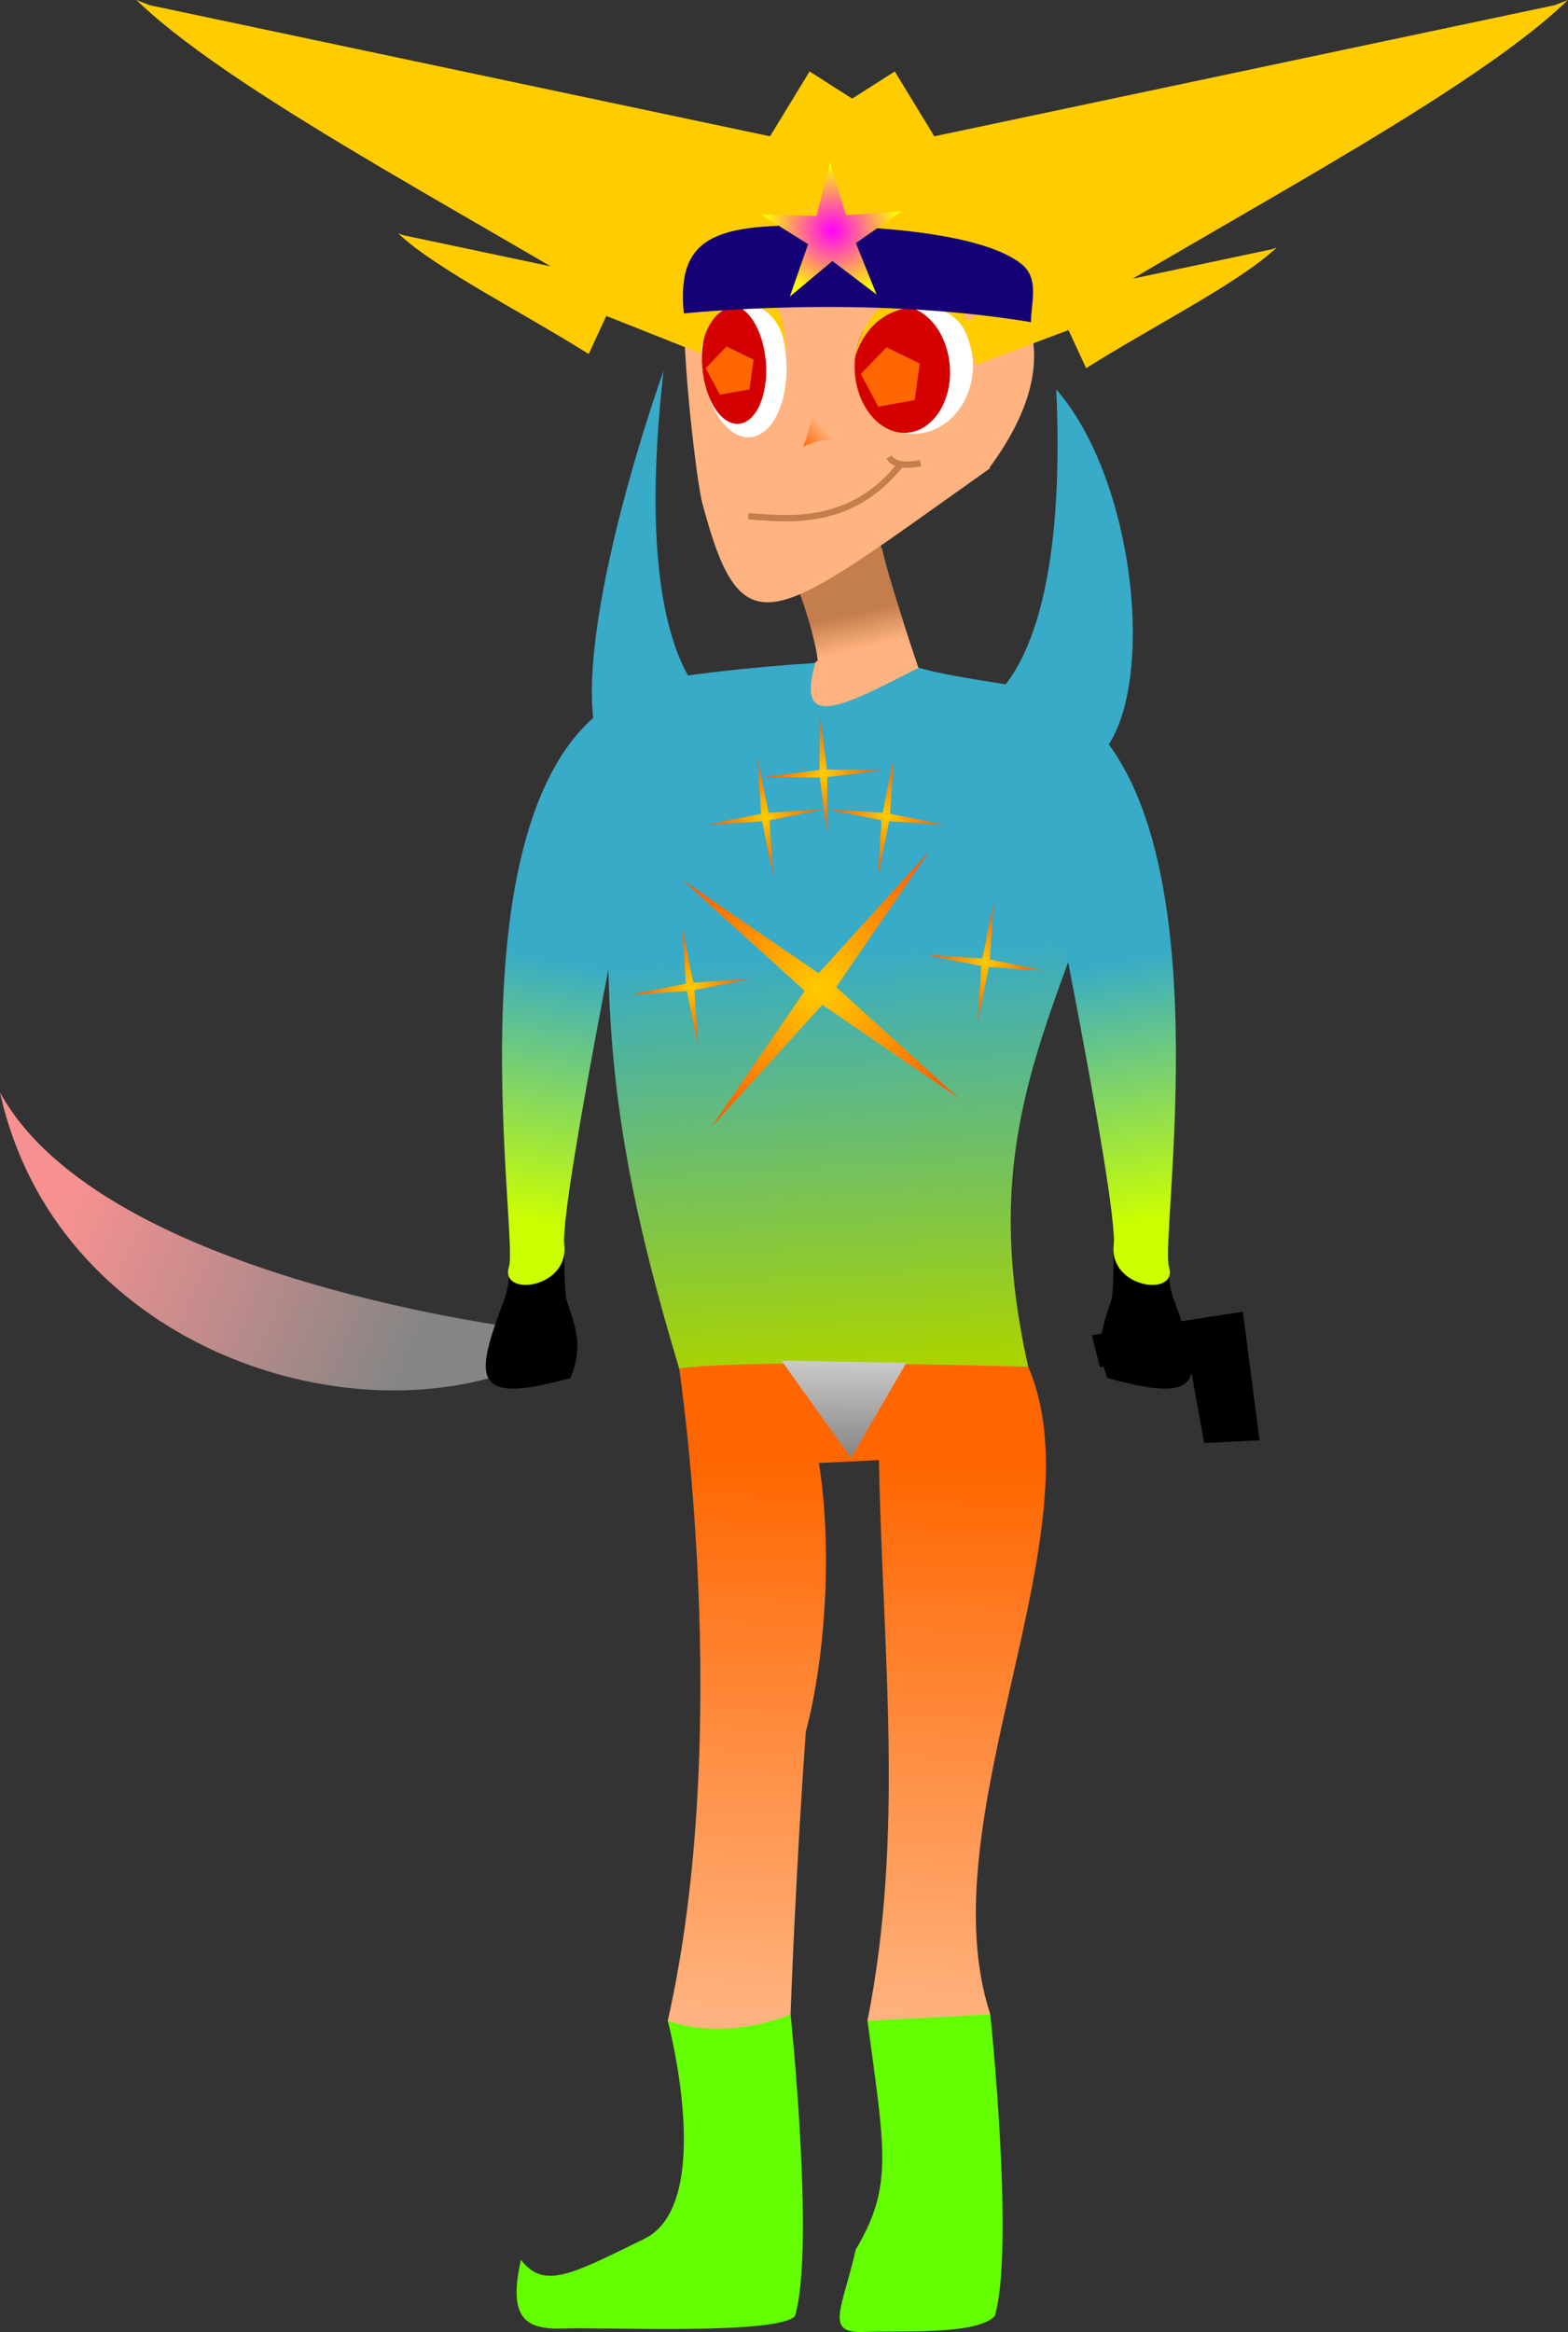 <?xml version="1.0" encoding="UTF-8" standalone="no"?>
<!-- Created with Inkscape (http://www.inkscape.org/) -->

<svg
   xmlns:dc="http://purl.org/dc/elements/1.1/"
   xmlns:cc="http://creativecommons.org/ns#"
   xmlns:rdf="http://www.w3.org/1999/02/22-rdf-syntax-ns#"
   xmlns:svg="http://www.w3.org/2000/svg"
   xmlns="http://www.w3.org/2000/svg"
   xmlns:xlink="http://www.w3.org/1999/xlink"
   xmlns:sodipodi="http://sodipodi.sourceforge.net/DTD/sodipodi-0.dtd"
   xmlns:inkscape="http://www.inkscape.org/namespaces/inkscape"
   width="960.465"
   height="1428.412"
   viewBox="0 0 254.123 377.934"
   version="1.1"
   id="svg8"
   inkscape:version="0.92+devel unknown"
   sodipodi:docname="guest welchertaku.svg"
   inkscape:export-filename="/home/mbrickn/Projects/Operation-Ohio/game/images/characters/guests/guest welchertaku.png"
   inkscape:export-xdpi="90"
   inkscape:export-ydpi="90">
  <rect x="0" y="0" width="254.123" height="377.934" fill="#333333" stroke="none"/>
  <title
     id="title4359">Welchertaku Guest</title>
  <defs
     id="defs2">
    <linearGradient
       id="linearGradient4356"
       inkscape:collect="always">
      <stop
         id="stop4352"
         offset="0"
         style="stop-color:#f79191;stop-opacity:1" />
      <stop
         id="stop4354"
         offset="1"
         style="stop-color:#858585;stop-opacity:1" />
    </linearGradient>
    <linearGradient
       id="linearGradient4388"
       inkscape:collect="always">
      <stop
         id="stop4384"
         offset="0"
         style="stop-color:#ccff00;stop-opacity:1" />
      <stop
         id="stop4386"
         offset="1"
         style="stop-color:#37abc8;stop-opacity:1" />
    </linearGradient>
    <linearGradient
       inkscape:collect="always"
       id="linearGradient4454">
      <stop
         style="stop-color:#ff00fb;stop-opacity:1"
         offset="0"
         id="stop4450" />
      <stop
         style="stop-color:#fffe00;stop-opacity:1"
         offset="1"
         id="stop4452" />
    </linearGradient>
    <linearGradient
       inkscape:collect="always"
       id="linearGradient4438">
      <stop
         style="stop-color:#37abc8;stop-opacity:1;"
         offset="0"
         id="stop4434" />
      <stop
         style="stop-color:#aad400;stop-opacity:1"
         offset="1"
         id="stop4436" />
    </linearGradient>
    <linearGradient
       inkscape:collect="always"
       id="linearGradient4429">
      <stop
         style="stop-color:#ccff00;stop-opacity:1"
         offset="0"
         id="stop4425" />
      <stop
         style="stop-color:#37abc8;stop-opacity:1"
         offset="1"
         id="stop4427" />
    </linearGradient>
    <linearGradient
       inkscape:collect="always"
       id="linearGradient4405">
      <stop
         style="stop-color:#ffcc00;stop-opacity:1;"
         offset="0"
         id="stop4401" />
      <stop
         style="stop-color:#ff5400;stop-opacity:1"
         offset="1"
         id="stop4403" />
    </linearGradient>
    <linearGradient
       inkscape:collect="always"
       id="linearGradient4385">
      <stop
         style="stop-color:#c47d4d;stop-opacity:1;"
         offset="0"
         id="stop4381" />
      <stop
         style="stop-color:#ffb380;stop-opacity:1"
         offset="1"
         id="stop4383" />
    </linearGradient>
    <linearGradient
       inkscape:collect="always"
       id="linearGradient4376">
      <stop
         style="stop-color:#ff6600;stop-opacity:1"
         offset="0"
         id="stop4372" />
      <stop
         style="stop-color:#ffb380;stop-opacity:1"
         offset="1"
         id="stop4374" />
    </linearGradient>
    <linearGradient
       inkscape:collect="always"
       id="linearGradient4328">
      <stop
         style="stop-color:#cccccc;stop-opacity:1;"
         offset="0"
         id="stop4324" />
      <stop
         style="stop-color:#858585;stop-opacity:1"
         offset="1"
         id="stop4326" />
    </linearGradient>
    <linearGradient
       inkscape:collect="always"
       xlink:href="#linearGradient4328"
       id="linearGradient4330"
       x1="447.355"
       y1="288.887"
       x2="447.15"
       y2="304.719"
       gradientUnits="userSpaceOnUse"
       gradientTransform="translate(163.693,93.585)" />
    <linearGradient
       inkscape:collect="always"
       xlink:href="#linearGradient4376"
       id="linearGradient4347"
       x1="1690.017"
       y1="1151.693"
       x2="1677.414"
       y2="1494.853"
       gradientUnits="userSpaceOnUse"
       gradientTransform="matrix(0.265,0,0,0.265,163.693,93.585)" />
    <linearGradient
       inkscape:collect="always"
       xlink:href="#linearGradient4376"
       id="linearGradient4378"
       x1="439.384"
       y1="140.844"
       x2="442.796"
       y2="137.754"
       gradientUnits="userSpaceOnUse"
       gradientTransform="translate(163.693,93.585)" />
    <linearGradient
       inkscape:collect="always"
       xlink:href="#linearGradient4385"
       id="linearGradient4387"
       x1="1687.839"
       y1="633.587"
       x2="1692.755"
       y2="655.361"
       gradientUnits="userSpaceOnUse"
       gradientTransform="matrix(0.265,0,0,0.265,163.693,104.835)" />
    <radialGradient
       inkscape:collect="always"
       xlink:href="#linearGradient4405"
       id="radialGradient4407"
       cx="438.644"
       cy="101.576"
       fx="438.644"
       fy="101.576"
       r="20.881"
       gradientUnits="userSpaceOnUse" />
    <radialGradient
       inkscape:collect="always"
       xlink:href="#linearGradient4405"
       id="radialGradient4415"
       cx="425.7"
       cy="205.712"
       fx="425.7"
       fy="205.712"
       r="12.648"
       gradientTransform="matrix(1,0,0,1.143,163.693,64.206)"
       gradientUnits="userSpaceOnUse" />
    <linearGradient
       inkscape:collect="always"
       xlink:href="#linearGradient4388"
       id="linearGradient4431"
       x1="494.856"
       y1="266.521"
       x2="487.755"
       y2="224.185"
       gradientUnits="userSpaceOnUse"
       gradientTransform="translate(163.693,93.585)" />
    <linearGradient
       inkscape:collect="always"
       xlink:href="#linearGradient4438"
       id="linearGradient4440"
       x1="1674.369"
       y1="838.305"
       x2="1688.794"
       y2="1094.677"
       gradientUnits="userSpaceOnUse"
       gradientTransform="matrix(0.265,0,0,0.265,163.693,93.585)" />
    <radialGradient
       inkscape:collect="always"
       xlink:href="#linearGradient4454"
       id="radialGradient4456"
       cx="444.047"
       cy="97.279"
       fx="444.047"
       fy="97.279"
       r="11.351"
       gradientTransform="matrix(0.658,-0.662,0.69,0.686,84.623,324.521)"
       gradientUnits="userSpaceOnUse" />
    <radialGradient
       inkscape:collect="always"
       xlink:href="#linearGradient4405"
       id="radialGradient4476"
       gradientUnits="userSpaceOnUse"
       cx="438.644"
       cy="101.576"
       fx="438.644"
       fy="101.576"
       r="20.881" />
    <radialGradient
       inkscape:collect="always"
       xlink:href="#linearGradient4405"
       id="radialGradient4480"
       gradientUnits="userSpaceOnUse"
       cx="438.644"
       cy="101.576"
       fx="438.644"
       fy="101.576"
       r="20.881" />
    <linearGradient
       inkscape:collect="always"
       xlink:href="#linearGradient4429"
       id="linearGradient4382"
       gradientUnits="userSpaceOnUse"
       gradientTransform="matrix(-1,0,0,1,1054.106,93.585)"
       x1="494.856"
       y1="266.521"
       x2="487.755"
       y2="224.185" />
    <radialGradient
       inkscape:collect="always"
       xlink:href="#linearGradient4405"
       id="radialGradient4476-6"
       gradientUnits="userSpaceOnUse"
       cx="438.644"
       cy="101.576"
       fx="438.644"
       fy="101.576"
       r="20.881" />
    <radialGradient
       inkscape:collect="always"
       xlink:href="#linearGradient4405"
       id="radialGradient4480-5"
       gradientUnits="userSpaceOnUse"
       cx="438.644"
       cy="101.576"
       fx="438.644"
       fy="101.576"
       r="20.881" />
    <radialGradient
       inkscape:collect="always"
       xlink:href="#linearGradient4405"
       id="radialGradient4480-5-1"
       gradientUnits="userSpaceOnUse"
       cx="438.644"
       cy="101.576"
       fx="438.644"
       fy="101.576"
       r="20.881" />
    <linearGradient
       inkscape:collect="always"
       xlink:href="#linearGradient4356"
       id="linearGradient4350"
       x1="483.486"
       y1="357.657"
       x2="539.834"
       y2="381.57"
       gradientUnits="userSpaceOnUse" />
  </defs>
  <sodipodi:namedview
     id="base"
     pagecolor="#ffffff"
     bordercolor="#666666"
     borderopacity="1.0"
     inkscape:pageopacity="0.0"
     inkscape:pageshadow="2"
     inkscape:zoom="0.49497475"
     inkscape:cx="-840.7483"
     inkscape:cy="783.93201"
     inkscape:document-units="mm"
     inkscape:current-layer="layer3"
     showgrid="false"
     inkscape:window-width="1920"
     inkscape:window-height="1016"
     inkscape:window-x="0"
     inkscape:window-y="0"
     inkscape:window-maximized="1"
     units="px"
     inkscape:pagecheckerboard="true"
     inkscape:document-rotation="0"
     fit-margin-top="0"
     fit-margin-left="0"
     fit-margin-right="0"
     fit-margin-bottom="0">
    <inkscape:grid
       type="xygrid"
       id="grid4485"
       originx="-472.929"
       originy="254.204" />
  </sodipodi:namedview>
  <g
     inkscape:label="Head"
     inkscape:groupmode="layer"
     id="layer1"
     transform="translate(-472.929,-173.27)"
     style="display:inline">
    <path
       style="display:inline;fill:#ffcc00;fill-opacity:1;stroke:none;stroke-width:2.919px;stroke-linecap:butt;stroke-linejoin:miter;stroke-opacity:1"
       d="m 727.052,173.27 c -0.169,0.164 -0.359,0.332 -0.534,0.497 l 0.017,-0.002 -0.023,0.008 c -16.705,15.785 -58.383,36.833 -87.383,55.21 l -8.128,-17.575 -43.594,17.309 -1.601,-9.718 -5.77,-9.975 37.906,-24.174 6.409,10.511 100.547,-21.251 z"
       id="path4376"
       inkscape:connector-curvature="0"
       sodipodi:nodetypes="ccccccccccccc" />
    <path
       sodipodi:nodetypes="ccccccccccccc"
       inkscape:connector-curvature="0"
       id="path4511-3"
       d="m 495.024,173.27 c 0.169,0.164 0.359,0.332 0.534,0.497 l -0.017,-0.002 0.023,0.008 c 16.705,15.785 58.383,36.833 87.383,55.21 l 8.128,-17.575 43.594,17.309 1.601,-9.718 5.77,-9.975 -37.906,-24.174 -6.409,10.511 -100.547,-21.251 z"
       style="display:inline;fill:#ffcc00;fill-opacity:1;stroke:none;stroke-width:2.919px;stroke-linecap:butt;stroke-linejoin:miter;stroke-opacity:1" />
    <path
       style="fill:url(#linearGradient4387);fill-opacity:1;stroke:none;stroke-width:0.905px;stroke-linecap:butt;stroke-linejoin:miter;stroke-opacity:1"
       d="m 602.287,268.726 c 0,0 2.442,6.351 3.182,11.525 -0.19,0.394 -0.648,0.266 -0.748,0.998 -5.441,12.709 16.09,5.797 16.823,0.942 0.551,0.163 0.62,0.357 0.62,0.357 0,0 -0.3,-0.839 -0.491,-1.373 0.012,-0.133 0.011,-0.141 -0.004,-0.009 -1.161,-3.239 -5.07,-15.617 -5.559,-18.065 -2.127,-9.19 -12.256,3.269 -13.822,5.624 z"
       id="path4612"
       inkscape:connector-curvature="0"
       sodipodi:nodetypes="ccccccccc" />
    <path
       style="fill:#ffb380;fill-opacity:1;stroke:#ffb380;stroke-width:0.324px;stroke-linecap:butt;stroke-linejoin:miter;stroke-opacity:1"
       d="m 632.929,249.285 c -35.073,24.873 -39.528,29.979 -46.076,5.274 -1.195,-5.136 -4.253,-32.566 -2.254,-36.161 8.436,-15.17 42.215,-5.591 46.513,-2.975 5.316,3.236 16.84,13.754 1.817,33.862 z"
       id="path4538"
       inkscape:connector-curvature="0"
       sodipodi:nodetypes="ccssc" />
    <ellipse
       style="fill:#ffffff;fill-opacity:1;stroke:none;stroke-width:4.494;stroke-linecap:round;stroke-linejoin:round;stroke-miterlimit:4;stroke-dasharray:none;stroke-opacity:1;paint-order:stroke fill markers"
       id="ellipse4497"
       cx="621.024"
       cy="232.505"
       rx="9.583"
       ry="11.064" />
    <ellipse
       transform="rotate(-4.489)"
       ry="10.29"
       rx="7.717"
       cy="280.884"
       cx="599.019"
       id="path4493"
       style="fill:#d40000;fill-opacity:1;stroke:none;stroke-width:3.889;stroke-linecap:round;stroke-linejoin:round;stroke-miterlimit:4;stroke-dasharray:none;stroke-opacity:1;paint-order:stroke fill markers" />
    <path
       inkscape:connector-curvature="0"
       id="path4505"
       d="m 611.198,232.404 c 0,0 1.357,-9.032 10.469,-9.415 9.112,-0.383 9.404,9.406 9.404,9.406 0,0 0.221,-12.927 -9.246,-12.129 -9.467,0.799 -10.627,12.137 -10.627,12.137 z"
       style="fill:#ffcc00;fill-opacity:1;stroke:none;stroke-width:1.237px;stroke-linecap:butt;stroke-linejoin:miter;stroke-opacity:1"
       sodipodi:nodetypes="ccccc" />
    <ellipse
       transform="rotate(-4.489)"
       style="fill:#ffffff;fill-opacity:1;stroke:none;stroke-width:4.91;stroke-linecap:round;stroke-linejoin:round;stroke-miterlimit:4;stroke-dasharray:none;stroke-opacity:1;paint-order:stroke fill markers"
       id="ellipse4499"
       cx="573.567"
       cy="277.543"
       rx="6.821"
       ry="12.373" />
    <ellipse
       transform="rotate(-4.489)"
       ry="9.639"
       rx="5.171"
       cy="277.96"
       cx="571.895"
       id="path4491"
       style="fill:#d40000;fill-opacity:1;stroke:none;stroke-width:3.773;stroke-linecap:round;stroke-linejoin:round;stroke-miterlimit:4;stroke-dasharray:none;stroke-opacity:1;paint-order:stroke fill markers" />
    <path
       sodipodi:nodetypes="ccccc"
       style="fill:#ffcc00;fill-opacity:1;stroke:none;stroke-width:1.026px;stroke-linecap:butt;stroke-linejoin:miter;stroke-opacity:1"
       d="m 586.507,230.554 c 0,0 0.56,-7.81 6.829,-7.97 6.268,-0.16 7.148,7.883 7.148,7.883 0,0 -0.566,-12.325 -7.068,-11.759 -6.503,0.566 -6.908,11.845 -6.908,11.845 z"
       id="path4509"
       inkscape:connector-curvature="0" />
    <path
       sodipodi:nodetypes="ccccccccccccc"
       inkscape:connector-curvature="0"
       id="path4511"
       d="m 537.446,211.074 c 0.059,0.058 0.126,0.117 0.188,0.175 l -0.006,-0.001 0.008,0.003 c 5.869,5.546 20.512,12.941 30.7,19.397 l 2.856,-6.175 15.316,6.081 0.563,-3.414 2.027,-3.505 -13.318,-8.493 -2.252,3.693 -35.325,-7.466 z"
       style="fill:#ffcc00;fill-opacity:1;stroke:none;stroke-width:1.026px;stroke-linecap:butt;stroke-linejoin:miter;stroke-opacity:1" />
    <path
       sodipodi:nodetypes="ccccccccccccc"
       inkscape:connector-curvature="0"
       style="fill:#ffcc00;fill-opacity:1;stroke:none;stroke-width:1.026px;stroke-linecap:butt;stroke-linejoin:miter;stroke-opacity:1"
       d="m 679.846,213.365 c -0.06,0.058 -0.126,0.117 -0.188,0.175 l 0.006,-0.001 -0.007,0.004 c -5.869,5.546 -20.512,12.941 -30.7,19.397 l -2.856,-6.175 -15.031,5.632 -0.847,-2.965 -1.065,-3.772 12.355,-8.226 2.252,3.693 35.325,-7.466 z"
       id="path4350" />
    <path
       style="display:inline;fill:#150075;fill-opacity:1;stroke:none;stroke-width:0.265px;stroke-linecap:butt;stroke-linejoin:miter;stroke-opacity:1"
       d="m 583.75,224.072 c 0,0 28.992,-3.13 56.263,1.404 0.049,-3.481 1.433,-7.206 -1.725,-9.575 -5.38,-4.035 -18.004,-5.606 -29.829,-5.982 -18.768,-0.597 -25.994,0.901 -24.708,14.154 z"
       id="path4345"
       inkscape:connector-curvature="0"
       sodipodi:nodetypes="ccssc" />
  </g>
  <g
     inkscape:groupmode="layer"
     id="layer3"
     inkscape:label="Body"
     style="display:inline"
     transform="translate(-472.929,-162.02)">
    <path
       style="fill:url(#linearGradient4350);fill-opacity:1;stroke:none;stroke-width:0.265px;stroke-linecap:butt;stroke-linejoin:miter;stroke-opacity:1"
       d="m 559.775,377.634 c 0,0 -70.099,-7.96 -86.846,-38.569 8.95,40.678 55.696,56.407 85.171,44.327 4,-3.546 1.675,-5.758 1.675,-5.758 z"
       id="path4342"
       inkscape:connector-curvature="0"
       sodipodi:nodetypes="cccc" />
    <path
       style="fill:#63ff00;fill-opacity:1;stroke:none;stroke-width:0.265px;stroke-linecap:butt;stroke-linejoin:miter;stroke-opacity:1"
       d="m 601.054,488.471 -19.904,1.041 c 0,0 7.908,29.63 -3.799,35.341 -11.707,5.711 -16.234,8.307 -19.996,3.403 -2.148,9.56 0.756,11.367 7.071,11.13 6.315,-0.238 34.331,1.076 37.346,-1.996 3.251,-11.003 -0.718,-48.918 -0.718,-48.918 z"
       id="path4348"
       inkscape:connector-curvature="0" />
    <path
       sodipodi:nodetypes="cccccc"
       inkscape:connector-curvature="0"
       id="path4327"
       d="m 653.394,362.569 c 0,0 0.146,7.85 -0.306,10.019 -1.778,5.239 -2.632,7.84 -0.674,12.749 16.307,4.573 15.534,-0.011 10.669,-12.87 -1.177,-3.221 -0.818,-9.156 -0.818,-9.156 z"
       style="fill:#000000;fill-opacity:1;stroke:none;stroke-width:0.253px;stroke-linecap:butt;stroke-linejoin:miter;stroke-opacity:1" />
    <path
       style="fill:url(#linearGradient4440);fill-opacity:1;stroke:none;stroke-width:0.905px;stroke-linecap:butt;stroke-linejoin:miter;stroke-opacity:1"
       d="m 580.466,222.143 c -6.699,18.945 -18.146,59.822 -6.83,65.265 -0.379,0.076 -0.744,0.234 -1.094,0.488 -0.403,3.904 -0.283,8 -0.52,11.636 -2.126,32.679 2.35,55.43 10.977,84.283 l 56.564,-0.299 c -8.528,-38.305 3.966,-55.147 14.89,-89.241 0.401,-1.78 -2.392,-5.158 -5.15,-8.277 11.525,-6.703 8.864,-44.758 -5.186,-60.873 2.214,49.418 -13.888,52.118 -13.888,52.118 l 3.784,6.191 c -6.653,6.759 -15.742,17.91 -27.827,19.948 -13.071,2.204 -21.909,-9.55 -28.032,-14.197 2.548,0.777 4.089,0.848 4.089,0.848 l 7.818,-12.79 c 0,0 -15.344,-4.245 -9.596,-55.101 z"
       id="path4617"
       inkscape:connector-curvature="0"
       sodipodi:nodetypes="cccccccccccscccc" />
    <path
       sodipodi:nodetypes="csccccc"
       inkscape:connector-curvature="0"
       id="path4623"
       d="m 572.981,288.234 c 0.521,14.597 21.902,20.98 33.023,23.513 11.122,2.532 28.435,-20.959 40.327,-37.202 -9.246,-1.503 -19.837,-2.885 -24.49,-4.312 -11.958,6.093 -20.075,10.613 -16.768,-0.766 -10.175,0.639 -21.045,1.844 -30.354,3.534 z"
       style="fill:#37abc8;fill-opacity:1;stroke:none;stroke-width:0.905px;stroke-linecap:butt;stroke-linejoin:miter;stroke-opacity:1" />
    <path
       style="fill:url(#linearGradient4431);fill-opacity:1;stroke:none;stroke-width:0.905px;stroke-linecap:butt;stroke-linejoin:miter;stroke-opacity:1"
       d="m 640.508,290.183 c 0,0 13.691,66.394 12.912,73.566 -0.778,7.172 10.522,8.492 8.967,3.578 -1.555,-4.914 9.11,-69.709 -14.108,-89.353 -14.278,-10.864 -7.771,12.209 -7.771,12.209 z"
       id="path4640"
       inkscape:connector-curvature="0"
       sodipodi:nodetypes="ccccc" />
    <path
       sodipodi:nodetypes="cc"
       style="fill:none;stroke:#c47d4d;stroke-width:1.021;stroke-linecap:butt;stroke-linejoin:miter;stroke-miterlimit:4;stroke-dasharray:none;stroke-opacity:1"
       d="m 594.209,245.691 c 5.572,0.307 16.589,2.163 24.904,-8.694"
       id="path4519"
       inkscape:connector-curvature="0" />
    <path
       style="fill:none;stroke:#c47d4d;stroke-width:1.021;stroke-linecap:butt;stroke-linejoin:miter;stroke-miterlimit:4;stroke-dasharray:none;stroke-opacity:1"
       d="m 622.115,237.077 c 0,0 -3.935,0.984 -5.087,-0.966"
       id="path4521"
       inkscape:connector-curvature="0" />
    <path
       sodipodi:nodetypes="ccc"
       style="fill:url(#linearGradient4378);fill-opacity:1;stroke:none;stroke-width:0.736;stroke-linecap:butt;stroke-linejoin:miter;stroke-miterlimit:4;stroke-dasharray:none;stroke-opacity:1"
       d="m 605.393,225.472 c 0,0 -1.021,6.069 -2.316,8.956 3.876,-1.861 5.777,-0.864 5.777,-0.864"
       id="path4489"
       inkscape:connector-curvature="0" />
    <path
       sodipodi:type="star"
       style="fill:#ff6600;fill-opacity:1;stroke:none;stroke-width:0.527;stroke-linecap:round;stroke-linejoin:bevel;paint-order:markers fill stroke"
       id="path4310"
       sodipodi:sides="5"
       sodipodi:cx="429.04584"
       sodipodi:cy="137.26784"
       sodipodi:r1="3.3899159"
       sodipodi:r2="2.3970325"
       sodipodi:arg1="-0.29253745"
       sodipodi:arg2="0.33578108"
       inkscape:flatsided="true"
       inkscape:rounded="0"
       inkscape:randomized="0"
       d="m 432.292,136.29 -1.313,3.763 -3.984,-0.086 -1.149,-3.816 3.274,-2.272 z"
       inkscape:transform-center-x="0.1791933"
       inkscape:transform-center-y="0.19169285"
       transform="matrix(1.199,-0.241,0.241,1.199,43.896,161.069)" />
    <path
       transform="matrix(1.475,-0.296,0.296,1.475,-55.981,147.859)"
       inkscape:transform-center-y="0.23585366"
       inkscape:transform-center-x="0.22053157"
       d="m 432.292,136.29 -1.313,3.763 -3.984,-0.086 -1.149,-3.816 3.274,-2.272 z"
       inkscape:randomized="0"
       inkscape:rounded="0"
       inkscape:flatsided="true"
       sodipodi:arg2="0.33578108"
       sodipodi:arg1="-0.29253745"
       sodipodi:r2="2.3970325"
       sodipodi:r1="3.3899159"
       sodipodi:cy="137.26784"
       sodipodi:cx="429.04584"
       sodipodi:sides="5"
       id="path4314"
       style="fill:#ff6600;fill-opacity:1;stroke:none;stroke-width:0.527;stroke-linecap:round;stroke-linejoin:bevel;paint-order:markers fill stroke"
       sodipodi:type="star" />
    <path
       sodipodi:type="star"
       style="fill:url(#radialGradient4456);fill-opacity:1;stroke:none;stroke-width:1.045;stroke-linejoin:bevel;stroke-opacity:1;paint-order:markers fill stroke"
       id="path4364"
       sodipodi:sides="5"
       sodipodi:cx="443.7836"
       sodipodi:cy="98.167397"
       sodipodi:r1="11.965202"
       sodipodi:r2="4.0681686"
       sodipodi:arg1="1.0138815"
       sodipodi:arg2="1.6422"
       inkscape:flatsided="false"
       inkscape:rounded="0"
       inkscape:randomized="0"
       d="m 450.108,108.325 -6.615,-6.099 -7.415,5.096 3.757,-8.176 -7.138,-5.478 8.936,1.046 3.004,-8.481 1.766,8.822 8.994,0.236 -7.845,4.406 z"
       inkscape:transform-center-x="0.26583312"
       inkscape:transform-center-y="-0.14910153"
       transform="rotate(-5.449,1598.287,-1573.455)" />
    <path
       style="fill:url(#linearGradient4347);fill-opacity:1;stroke:none;stroke-width:0.265px;stroke-linecap:butt;stroke-linejoin:miter;stroke-opacity:1"
       d="m 604.453,382.982 c -18.176,0.048 -21.454,0.834 -21.454,0.834 0,0 8.857,58.425 -1.849,105.696 9.838,3.433 19.904,-1.041 19.904,-1.041 0,0 0.788,-22.541 2.473,-45.774 3.327,-12.755 4.248,-30.249 2.122,-43.578 3.047,-0.128 6.375,-0.299 9.728,-0.482 0.587,31.134 4.188,60.38 -1.857,90.875 9.838,3.433 19.905,-1.041 19.905,-1.041 -10.378,-31.577 17.767,-78.235 6.137,-104.953 -15.509,-0.426 -26.848,-0.557 -35.11,-0.535 z"
       id="path4329"
       inkscape:connector-curvature="0"
       sodipodi:nodetypes="ccccccccccc" />
    <path
       inkscape:connector-curvature="0"
       id="path4351"
       d="m 633.426,488.471 -19.904,1.041 c 2.78,20.955 4.231,26.784 -1.906,37.08 -2.148,9.56 -5.106,13.59 1.209,13.353 6.315,-0.238 18.304,0.518 21.319,-2.555 3.251,-11.003 -0.718,-48.918 -0.718,-48.918 z"
       style="fill:#63ff00;fill-opacity:1;stroke:none;stroke-width:0.265px;stroke-linecap:butt;stroke-linejoin:miter;stroke-opacity:1"
       sodipodi:nodetypes="cccccc" />
    <path
       style="opacity:0.99;fill:url(#linearGradient4330);fill-opacity:1;stroke:none;stroke-width:0.265px;stroke-linecap:butt;stroke-linejoin:miter;stroke-opacity:1"
       d="m 599.571,382.508 20.238,0.391 -8.966,15.405 z"
       id="path4353"
       inkscape:connector-curvature="0"
       sodipodi:nodetypes="cccc" />
    <path
       inkscape:transform-center-y="6.8622991e-06"
       sodipodi:type="star"
       style="fill:url(#radialGradient4480);fill-opacity:1;stroke:none;stroke-width:1.265;stroke-linejoin:bevel;stroke-opacity:1;paint-order:markers fill stroke"
       id="path4478"
       sodipodi:sides="4"
       sodipodi:cx="438.64359"
       sodipodi:cy="101.57557"
       sodipodi:r1="1.8792564"
       sodipodi:r2="20.880627"
       sodipodi:arg1="0.78539816"
       sodipodi:arg2="1.5707963"
       inkscape:flatsided="false"
       inkscape:rounded="0"
       inkscape:randomized="0"
       d="m 439.972,102.904 -1.329,19.552 -1.329,-19.552 -19.552,-1.329 19.552,-1.329 1.329,-19.552 1.329,19.552 19.552,1.329 z"
       inkscape:transform-center-x="9.7331765e-06"
       transform="matrix(0.061,-0.458,-0.458,-0.061,652.426,525.145)" />
    <path
       style="fill:#000000;fill-opacity:1;stroke:none;stroke-width:0.253px;stroke-linecap:butt;stroke-linejoin:miter;stroke-opacity:1"
       d="m 564.406,362.569 c 0,0 -0.146,7.85 0.306,10.019 1.778,5.239 2.632,7.84 0.674,12.749 -16.307,4.573 -15.534,-0.011 -10.669,-12.87 1.177,-3.221 0.818,-9.156 0.818,-9.156 z"
       id="path4378"
       inkscape:connector-curvature="0"
       sodipodi:nodetypes="cccccc" />
    <path
       sodipodi:nodetypes="ccccc"
       inkscape:connector-curvature="0"
       id="path4380"
       d="m 577.292,290.183 c 0,0 -13.691,66.394 -12.912,73.566 0.778,7.172 -10.522,8.492 -8.967,3.578 1.555,-4.914 -9.11,-69.709 14.108,-89.353 14.278,-10.864 7.771,12.209 7.771,12.209 z"
       style="fill:url(#linearGradient4382);fill-opacity:1;stroke:none;stroke-width:0.905px;stroke-linecap:butt;stroke-linejoin:miter;stroke-opacity:1" />
    <path
       transform="matrix(-0.061,-0.458,0.458,-0.061,565.016,529.053)"
       inkscape:transform-center-x="-4.8588239e-06"
       d="m 439.972,102.904 -1.329,19.552 -1.329,-19.552 -19.552,-1.329 19.552,-1.329 1.329,-19.552 1.329,19.552 19.552,1.329 z"
       inkscape:randomized="0"
       inkscape:rounded="0"
       inkscape:flatsided="false"
       sodipodi:arg2="1.5707963"
       sodipodi:arg1="0.78539816"
       sodipodi:r2="20.880627"
       sodipodi:r1="1.8792564"
       sodipodi:cy="101.57557"
       sodipodi:cx="438.64359"
       sodipodi:sides="4"
       id="path4474"
       style="fill:url(#radialGradient4476);fill-opacity:1;stroke:none;stroke-width:1.265;stroke-linejoin:bevel;stroke-opacity:1;paint-order:markers fill stroke"
       sodipodi:type="star"
       inkscape:transform-center-y="6.8622991e-06" />
    <path
       sodipodi:type="star"
       style="fill:url(#radialGradient4407);fill-opacity:1;stroke:none;stroke-width:1.265;stroke-linejoin:bevel;stroke-opacity:1;paint-order:markers fill stroke"
       id="path4362"
       sodipodi:sides="4"
       sodipodi:cx="438.64359"
       sodipodi:cy="101.57557"
       sodipodi:r1="1.8792564"
       sodipodi:r2="20.880627"
       sodipodi:arg1="0.78539816"
       sodipodi:arg2="1.5707963"
       inkscape:flatsided="false"
       inkscape:rounded="0"
       inkscape:randomized="0"
       d="m 439.972,102.904 -1.329,19.552 -1.329,-19.552 -19.552,-1.329 19.552,-1.329 1.329,-19.552 1.329,19.552 19.552,1.329 z"
       inkscape:transform-center-x="7.4247122e-06"
       transform="matrix(0.848,-1.074,1.074,0.848,124.837,707.266)" />
    <path
       transform="matrix(-0.061,-0.458,0.458,-0.061,577.208,501.524)"
       inkscape:transform-center-x="-4.8588239e-06"
       d="m 439.972,102.904 -1.329,19.552 -1.329,-19.552 -19.552,-1.329 19.552,-1.329 1.329,-19.552 1.329,19.552 19.552,1.329 z"
       inkscape:randomized="0"
       inkscape:rounded="0"
       inkscape:flatsided="false"
       sodipodi:arg2="1.5707963"
       sodipodi:arg1="0.78539816"
       sodipodi:r2="20.880627"
       sodipodi:r1="1.8792564"
       sodipodi:cy="101.57557"
       sodipodi:cx="438.64359"
       sodipodi:sides="4"
       id="path4474-3"
       style="display:inline;fill:url(#radialGradient4476-6);fill-opacity:1;stroke:none;stroke-width:1.265;stroke-linejoin:bevel;stroke-opacity:1;paint-order:markers fill stroke"
       sodipodi:type="star"
       inkscape:transform-center-y="6.8622991e-06" />
    <path
       inkscape:transform-center-y="6.8622991e-06"
       sodipodi:type="star"
       style="display:inline;fill:url(#radialGradient4480-5);fill-opacity:1;stroke:none;stroke-width:1.265;stroke-linejoin:bevel;stroke-opacity:1;paint-order:markers fill stroke"
       id="path4478-9"
       sodipodi:sides="4"
       sodipodi:cx="438.64359"
       sodipodi:cy="101.57557"
       sodipodi:r1="1.8792564"
       sodipodi:r2="20.880627"
       sodipodi:arg1="0.78539816"
       sodipodi:arg2="1.5707963"
       inkscape:flatsided="false"
       inkscape:rounded="0"
       inkscape:randomized="0"
       d="m 439.972,102.904 -1.329,19.552 -1.329,-19.552 -19.552,-1.329 19.552,-1.329 1.329,-19.552 1.329,19.552 19.552,1.329 z"
       inkscape:transform-center-x="9.7331765e-06"
       transform="matrix(0.061,-0.458,-0.458,-0.061,636.262,501.524)" />
    <path
       inkscape:transform-center-y="-0.47689006"
       sodipodi:type="star"
       style="display:inline;fill:url(#radialGradient4480-5-1);fill-opacity:1;stroke:none;stroke-width:1.265;stroke-linejoin:bevel;stroke-opacity:1;paint-order:markers fill stroke"
       id="path4478-9-0"
       sodipodi:sides="4"
       sodipodi:cx="438.64359"
       sodipodi:cy="101.57557"
       sodipodi:r1="1.8792564"
       sodipodi:r2="20.880627"
       sodipodi:arg1="0.78539816"
       sodipodi:arg2="1.5707963"
       inkscape:flatsided="false"
       inkscape:rounded="0"
       inkscape:randomized="0"
       d="m 439.972,102.904 -1.329,19.552 -1.329,-19.552 -19.552,-1.329 19.552,-1.329 1.329,-19.552 1.329,19.552 19.552,1.329 z"
       inkscape:transform-center-x="-5.45481"
       transform="matrix(-0.027,-0.461,-0.461,0.027,665.039,486.86)" />
    <path
       style="fill:#000000;fill-opacity:1;stroke:none;stroke-width:0.265px;stroke-linecap:butt;stroke-linejoin:miter;stroke-opacity:1"
       d="m 649.877,378.39 24.48,-3.783 2.702,20.83 -8.968,0.448 -2.492,-13.763 -14.406,1.482 z"
       id="path4358"
       inkscape:connector-curvature="0"
       sodipodi:nodetypes="ccccccc" />
  </g>
  <g
     inkscape:groupmode="layer"
     id="layer2"
     inkscape:label="Decor"
     style="opacity:0.186"
     transform="translate(-472.929,-173.27)" />
</svg>
